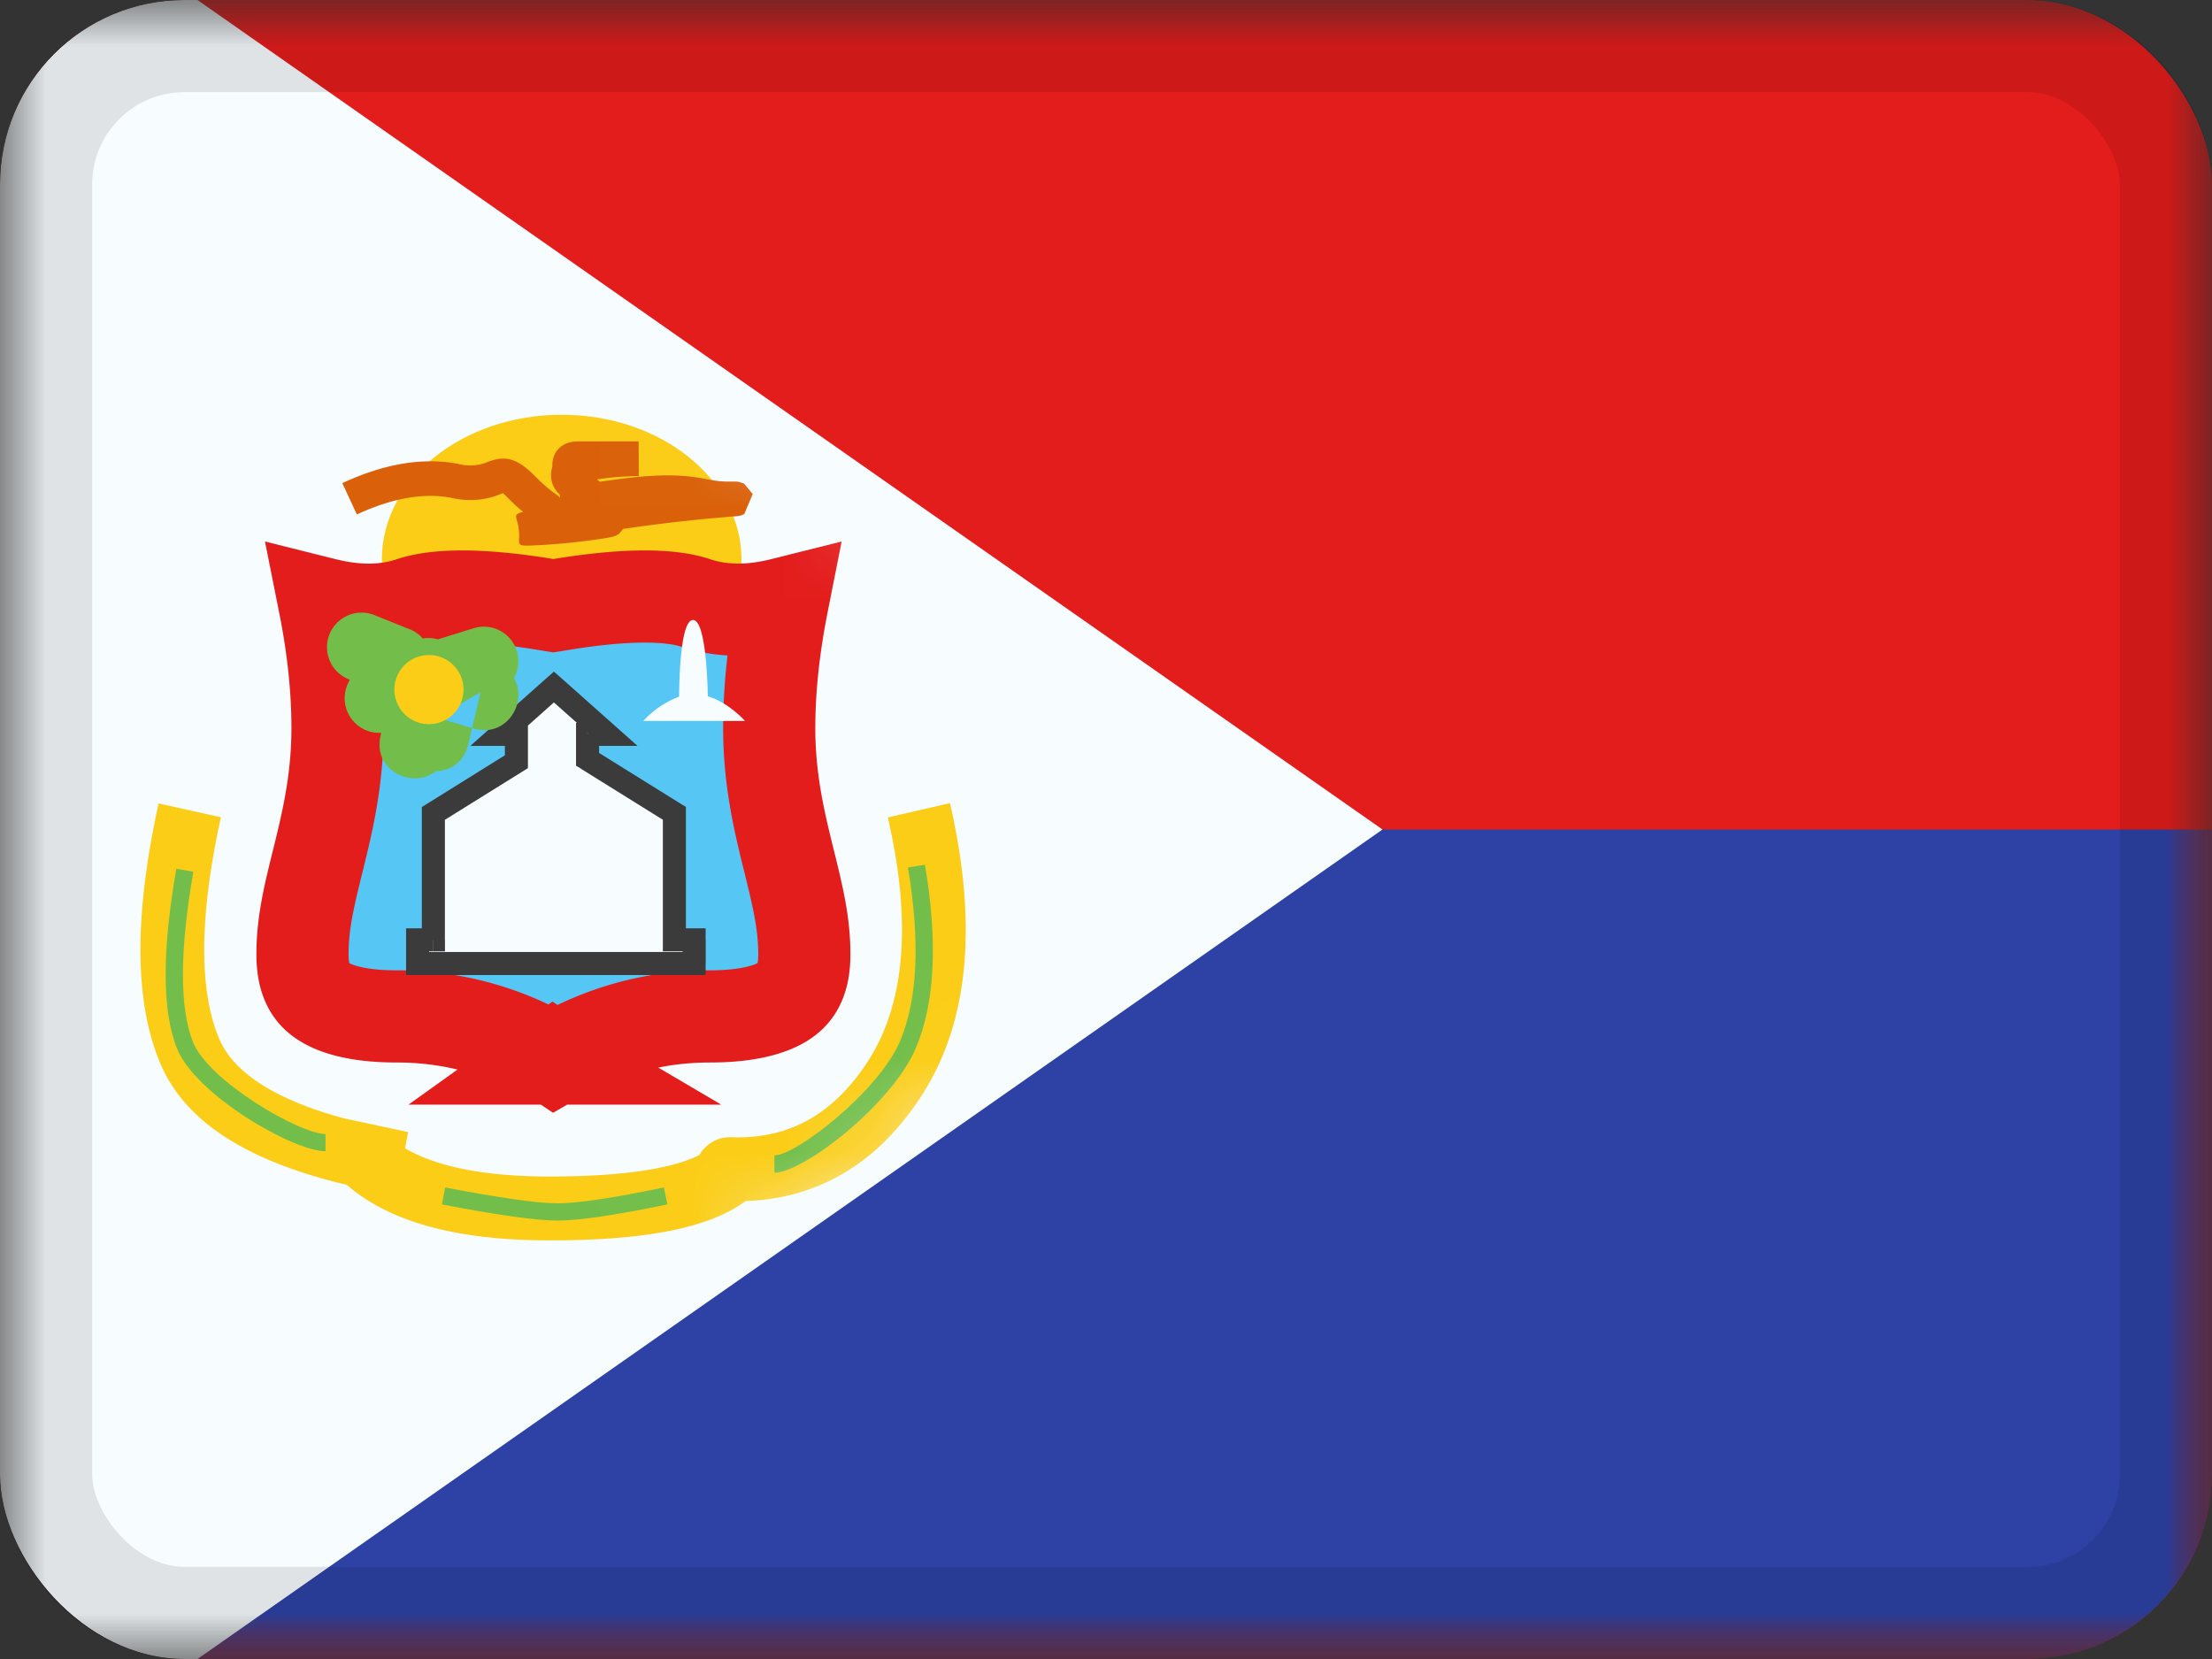 <svg xmlns="http://www.w3.org/2000/svg" fill="none" viewBox="0 0 24 18"><rect x="0" y="0" width="24" height="18" fill="#333333" stroke="none"/><g clip-path="url(#a)"><mask id="b" width="24" height="18" x="0" y="0" maskUnits="userSpaceOnUse" style="mask-type:luminance"><path fill="#fff" d="M0 0h24v18H0z"/></mask><g mask="url(#b)"><path fill="#E31D1C" fill-rule="evenodd" d="M0 0v18h24V0H0Z" clip-rule="evenodd"/><mask id="c" width="24" height="18" x="0" y="0" maskUnits="userSpaceOnUse" style="mask-type:luminance"><path fill="#fff" fill-rule="evenodd" d="M0 0v18h24V0H0Z" clip-rule="evenodd"/></mask><g mask="url(#c)"><path fill="#2E42A5" fill-rule="evenodd" d="M0 9v9h24V9H0Z" clip-rule="evenodd"/></g><path fill="#F7FCFF" fill-rule="evenodd" d="M0-1.5v21L15 9 0-1.5Z" clip-rule="evenodd"/><mask id="d" width="15" height="22" x="0" y="-2" maskUnits="userSpaceOnUse" style="mask-type:luminance"><path fill="#fff" fill-rule="evenodd" d="M0-1.5v21L15 9 0-1.5Z" clip-rule="evenodd"/></mask><g mask="url(#d)"><path fill="#FBCD17" fill-rule="evenodd" d="M6.094 7.642c1.078 0 1.951-.704 1.951-1.571 0-.868-.873-1.571-1.95-1.571-1.078 0-1.952.703-1.952 1.57 0 .868.874 1.572 1.951 1.572Z" clip-rule="evenodd"/><path fill="#DA610A" fill-rule="evenodd" d="M6.265 4.79c-.16 0-.272.102-.272.256v.017a.299.299 0 0 0-.014.087.276.276 0 0 0 .092.213.176.176 0 0 1 .006.042c-.004-.013-.02-.025-.05-.046a1.59 1.59 0 0 1-.217-.188c-.152-.154-.267-.215-.41-.19a.667.667 0 0 0-.136.042.502.502 0 0 1-.293.01c-.383-.073-.803-.002-1.257.209l.158.34c.387-.18.73-.238 1.028-.18a.87.87 0 0 0 .491-.026.742.742 0 0 1 .072-.026c-.005 0-.002.004.017.022l.063.062c.043.044.088.083.133.119-.088.023-.083.04-.067.097a.594.594 0 0 1 .02.094c.011.09-.007.136.009.158.017.024.077.02.266.01a7.432 7.432 0 0 0 .64-.069c.105-.017.133-.023.177-.055l.039-.049a17.656 17.656 0 0 1 1.228-.138c.01 0 .01 0 .056-.01l.031-.013c.001 0 .002 0 0 0l.092-.218-.095-.114c-.057-.018-.063-.02-.07-.02H8l-.012-.001h-.092a.958.958 0 0 1-.182-.018l-.067-.012c-.292-.054-.563-.054-1.138.032a2.735 2.735 0 0 0-.032-.025 2.78 2.78 0 0 1 .324-.033l.113-.005h.017l-.002-.375h-.664Zm-.31 1.085.035-.008.036-.007-.022.004-.05.01Z" clip-rule="evenodd"/><path fill="#56C6F5" stroke="#E31D1C" d="m5.924 6.559.08.013.081-.013c.74-.122 1.206-.103 1.46-.018.298.1.616.093.943.011-.093.47-.142.92-.142 1.347 0 .561.11 1.015.205 1.402l.006.024c.095.384.17.684.17 1.028 0 .29-.093.418-.204.497-.143.1-.402.178-.82.178-.6 0-1.164.155-1.684.457l-.015-.01-.014.01a3.306 3.306 0 0 0-1.685-.457c-.418 0-.676-.077-.819-.178-.111-.079-.204-.207-.204-.497 0-.344.075-.644.17-1.028l.006-.024c.095-.387.204-.84.204-1.402 0-.427-.048-.876-.142-1.347.328.082.646.09.944-.01.254-.086.72-.105 1.46.017Z"/><path fill="#F7FCFF" fill-rule="evenodd" d="m6.589 7.968-.579-.514-.579.514h.172v.297l-.9.56v1.372H4.53v.257h3v-.257h-.214V8.825l-.943-.587v-.27h.215Z" clip-rule="evenodd"/><path fill="#3B3B3B" d="m6.01 7.454.083-.094-.083-.073-.083.073.083.094Zm.579.514v.125h.328l-.245-.218-.083.093Zm-1.158 0-.083-.093-.245.218h.328v-.125Zm.172 0h.125v-.125h-.125v.125Zm0 .297.066.106.059-.037v-.07h-.125Zm-.9.56-.066-.106-.06.037v.07h.126Zm0 1.372v.125h.125v-.125h-.125Zm-.172 0v-.125h-.125v.125h.125Zm0 .257h-.125v.125h.125v-.125Zm3 0v.125h.125v-.125h-.125Zm0-.257h.125v-.125h-.125v.125Zm-.214 0h-.125v.125h.125v-.125Zm0-1.372h.125v-.07l-.059-.036-.066.106Zm-.943-.587H6.25v.07l.06.036.065-.106Zm0-.27v-.125H6.25v.125h.125Zm-.447-.42.579.514.166-.187-.579-.515-.166.187Zm-.412.514.578-.515-.166-.187-.579.515.167.187Zm.088-.219H5.43v.25h.172v-.25Zm-.125.125v.297h.25v-.297h-.25Zm.059.19-.9.561.132.212.9-.56-.132-.212Zm-.96.667v1.372h.25V8.825h-.25Zm.126 1.247H4.53v.25h.172v-.25Zm-.297.125v.257h.25v-.257h-.25Zm.125.382h.172v-.25H4.53v.25Zm.172 0h2.614v-.25H4.703v.25Zm2.614 0h.214v-.25h-.214v.25Zm.34-.125v-.257h-.25v.257h.25Zm-.126-.382h-.214v.25h.214v-.25Zm-.089.125V8.825h-.25v1.372h.25Zm-.059-1.478-.943-.587-.132.212.943.587.132-.212ZM6.5 8.238v-.27h-.25v.27h.25Zm.09-.395h-.215v.25h.215v-.25Z"/><path fill="#FBCD17" d="M5.964 12.765c.796 0 1.344-.087 1.626-.235a.379.379 0 0 1 .341-.191c.62.023 1.1-.239 1.478-.812.407-.62.49-1.501.224-2.658l.674-.155c.305 1.325.205 2.394-.32 3.193-.47.716-1.112 1.098-1.896 1.124-.4.296-1.1.427-2.127.427-.993 0-1.73-.193-2.202-.603-1.072-.253-1.754-.681-2.022-1.315-.285-.676-.285-1.614-.019-2.823l.676.15c-.238 1.08-.238 1.885-.019 2.403.153.363.598.658 1.35.863l.7.15-.033.176c.341.2.863.306 1.569.306Z"/><path fill="#73BE4A" fill-rule="evenodd" d="M3.575 6.882a.375.375 0 0 0 .208.488l.012.005-.018.037a.376.376 0 0 0 .359.539l-.009.042c-.077.379.36.568.6.375a.36.36 0 0 0 .352-.289l.043-.18.017.005c.354.107.593-.283.437-.547a.374.374 0 0 0-.439-.54l-.387.12a.365.365 0 0 0-.162-.009.373.373 0 0 0-.142-.1l-.383-.154a.375.375 0 0 0-.488.208ZM5.122 7.9l.091-.388-.473.273.382.115Z" clip-rule="evenodd"/><path fill="#FBCD17" fill-rule="evenodd" d="M4.654 7.857a.375.375 0 1 0 0-.75.375.375 0 0 0 0 .75Z" clip-rule="evenodd"/><path fill="#F7FCFF" fill-rule="evenodd" d="M7.68 7.555c-.005-.252-.033-.828-.161-.828-.129 0-.149.582-.151.832a1.01 1.01 0 0 0-.388.263h1.103s-.174-.198-.402-.267Z" clip-rule="evenodd"/><path fill="#73BE4A" d="m1.913 9.426.185.032c-.15.86-.15 1.476-.006 1.844.169.428 1.16 1.002 1.44 1.002v.187c-.352 0-1.416-.615-1.614-1.12-.16-.408-.16-1.054-.005-1.945Zm8.123-.044-.185.03c.135.807.105 1.436-.087 1.887-.232.544-1.127 1.237-1.362 1.237v.188c.316 0 1.275-.742 1.534-1.351.209-.49.24-1.153.1-1.991Zm-5.241 3.686.035-.184c.598.114 1.006.172 1.22.172.213 0 .599-.057 1.153-.172l.038.184c-.566.117-.962.175-1.192.175-.229 0-.645-.058-1.254-.175Z"/></g></g></g><rect width="23" height="17" x=".5" y=".5" stroke="#000" stroke-opacity=".1" rx="1.5"/><defs><clipPath id="a"><rect width="24" height="18" fill="#fff" rx="2"/></clipPath></defs></svg>
